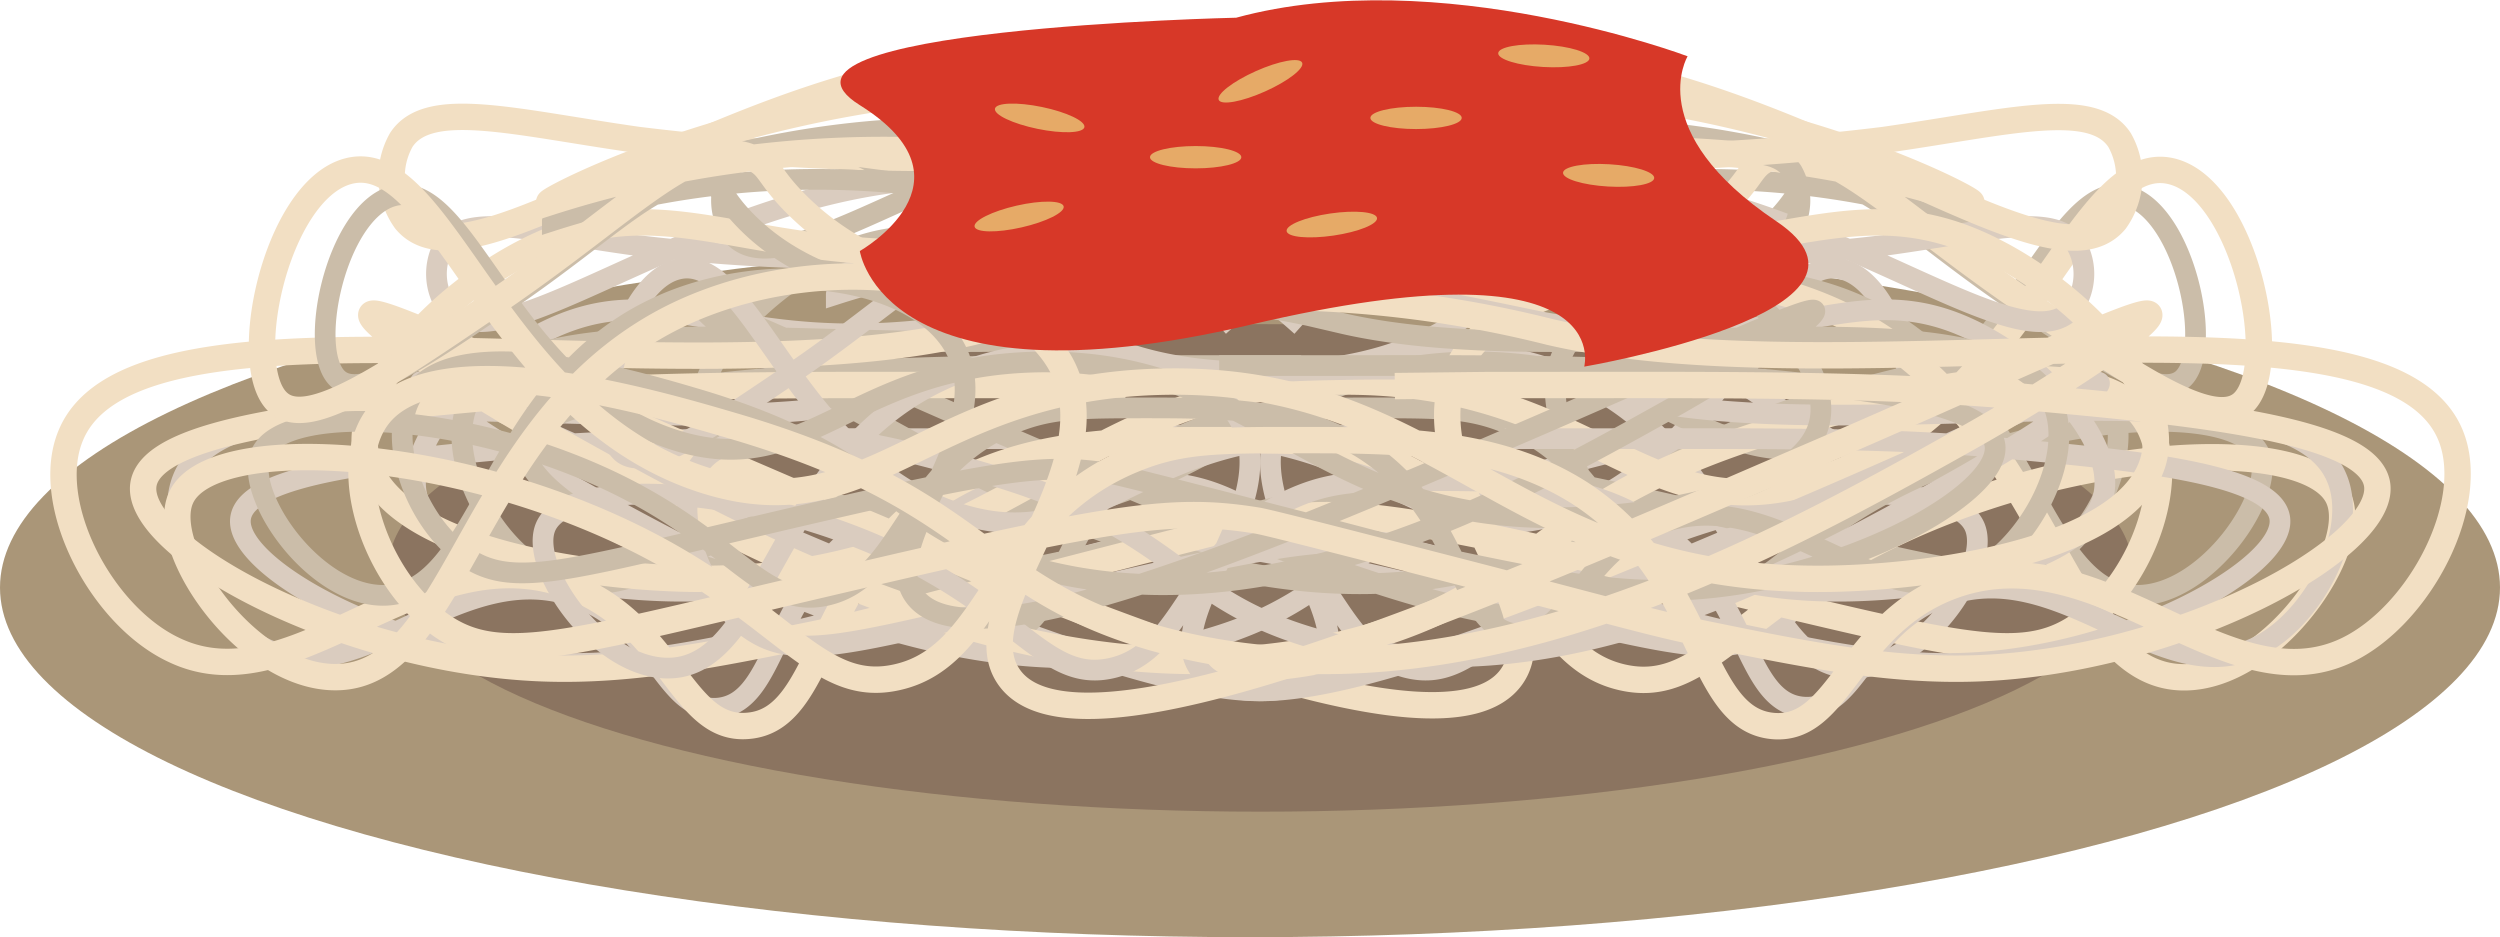 <svg xmlns="http://www.w3.org/2000/svg" viewBox="0 0 141.22 52.94"><defs><style>.cls-1{fill:#aa9678;}.cls-2{fill:#8b7460;}.cls-3,.cls-4,.cls-5{fill:none;stroke-miterlimit:10;}.cls-3{stroke:#daccbf;}.cls-3,.cls-4{stroke-width:1.17px;}.cls-4{stroke:#cbbda9;}.cls-5{stroke:#f2dfc3;stroke-width:1.49px;}.cls-6{fill:#d73828;}.cls-7{fill:#e6aa67;}</style></defs><title>spaghetti</title><g id="Layer_2" data-name="Layer 2"><g id="Glavno_Besedilo" data-name="Glavno Besedilo"><ellipse class="cls-1" cx="70.61" cy="33.19" rx="70.61" ry="19.75"/><ellipse class="cls-2" cx="71.2" cy="32.08" rx="49.25" ry="13.77"/><path class="cls-3" d="M57.42,24.78l-4.2,0H51.47c-8.11,0-15.57-.07-21.79.49-7.63.7-15.73,1.44-16.09,4-.4,2.81,8.84,7.85,17.8,8.19,4,.15,7.75-.62,12-1.5,2.61-.53,3.68-.89,11-2.77,5.79-1.49,8.69-2.24,9.16-2.31,4.13-.67,6.85-.13,22.58,3.59,9,2.12,11.56,2.77,14,1,2.82-2.07,4.32-6.67,2.87-9-2.39-3.84-12.5-.86-16.08.2-11,3.26-10.82,7.11-18.56,9.39-13.51,4-27.5-3.84-36.36-8.79C28.06,25,23.53,22,23.74,21.58s7.06,2.87,15.55,6.53C54.7,34.75,71.62,42,74.64,37.76c2.17-3.08-4.88-9.28-2.3-14,2.25-4.1,10.77-5.2,17-2.2,9.33,4.48,9.7,16.19,15.31,16.18,3.92,0,7.89-5.74,6.89-8-1.3-2.94-12.17-2.38-20.67,2-6.31,3.25-7.82,6.79-11.29,6-4.4-1-4.37-7.28-10.72-9.79-2-.79-3.69-.79-7.08-.8-4.51,0-8.92,0-12.63,2.4C43.51,33.27,44,39.65,40.58,40c-3,.27-3.4-4.45-7.85-6.19-6.69-2.62-12.3,5.46-17.8,2.8C11.69,35,9.1,30,10.34,27c2.95-7.12,26.76-1.46,40.19-4.59a51.66,51.66,0,0,1,10.6-1.53c.5,0,2.64-.06,5.45,0,3.27.05,3.36.15,4.62.14,2.36,0,8.8-.11,13-4.4,1.23-1.25,1.09-1.66,1.91-2,2.59-1.08,5.4,2.34,11.67,6.59,4.75,3.22,8,5.45,9.38,4.4,1.89-1.47.21-9.52-3.06-10.39C99.91,14.07,97.55,26,88.23,29c-7.56,2.42-9.88-4.18-20.48-4.4-12.69-.26-15.49,9.08-29.85,8.79-5.06-.1-13.46-1.44-14.35-5.39-.69-3.06,3.2-7.2,7.08-9.19,7-3.58,10.48,1.53,23.35-.4,2.23-.33,2.28-.51,10.79-2.08,5.4-1,8.1-1.5,9.69-1.71a48.84,48.84,0,0,1,20.67,2c0-.21-13.69-7.38-29.85-4.6-5.47.94-8.3,2.52-15.31,2.6a106.5,106.5,0,0,1-14.35-.8c-5.52-.77-9.31-1.85-10.53,0a3.35,3.35,0,0,0,.19,3.6c3.26,3.92,16.56-8.88,31.58-7.19,7.38.83,13,4.92,16.65,8.19"/><path class="cls-4" d="M73.5,20.65l-4.2,0H67.56c-8.11,0-15.57-.07-21.79.49-7.63.7-15.73,1.44-16.09,4-.4,2.81,8.84,7.85,17.8,8.19,4,.15,7.75-.62,12-1.5,2.61-.53,3.68-.89,11-2.77,5.79-1.49,8.69-2.24,9.16-2.31,4.13-.67,6.85-.13,22.58,3.59,9,2.12,11.56,2.77,14,1,2.82-2.07,4.32-6.67,2.87-9-2.39-3.84-12.5-.86-16.08.2-11,3.26-10.82,7.11-18.56,9.39C70.9,35.81,56.91,28,48,23c-3.9-2.18-8.43-5.18-8.23-5.59S46.88,20.33,55.37,24c15.41,6.64,32.34,13.94,35.36,9.65,2.17-3.08-4.88-9.28-2.3-14,2.25-4.1,10.77-5.2,17-2.2,9.33,4.48,9.7,16.19,15.31,16.18,3.92,0,7.89-5.74,6.89-8-1.3-2.94-12.17-2.38-20.67,2-6.31,3.25-7.82,6.79-11.29,6-4.4-1-4.37-7.28-10.72-9.79-2-.79-3.69-.79-7.08-.8-4.51,0-8.92,0-12.63,2.4-5.67,3.7-5.16,10.08-8.61,10.39-3,.27-3.4-4.45-7.85-6.19C42.13,27,36.52,35.1,31,32.44c-3.25-1.57-5.84-6.58-4.59-9.59,2.95-7.12,26.76-1.46,40.19-4.59a51.66,51.66,0,0,1,10.6-1.53c.5,0,2.64-.06,5.45,0,3.27.05,3.36.15,4.62.14,2.36,0,8.8-.11,13-4.4,1.23-1.25,1.09-1.66,1.91-2,2.59-1.08,5.4,2.34,11.67,6.59,4.75,3.22,8,5.45,9.38,4.4,1.89-1.47.21-9.52-3.06-10.39-4.21-1.12-6.56,10.8-15.88,13.78-7.56,2.42-9.88-4.18-20.48-4.4C71.15,20.19,68.34,29.53,54,29.24c-5.06-.1-13.46-1.44-14.35-5.39-.69-3.06,3.2-7.2,7.08-9.19,7-3.58,10.48,1.53,23.35-.4,2.23-.33,2.28-.51,10.79-2.08,5.4-1,8.1-1.5,9.69-1.71a48.84,48.84,0,0,1,20.67,2c0-.21-13.69-7.38-29.85-4.6-5.47.94-8.3,2.52-15.31,2.6a106.5,106.5,0,0,1-14.35-.8c-5.52-.77-9.31-1.85-10.53,0a3.35,3.35,0,0,0,.19,3.6c3.26,3.92,16.56-8.88,31.58-7.19,7.38.83,13,4.92,16.65,8.19"/><path class="cls-5" d="M63.58,21.81l-5.32-.06H56.06c-10.26,0-19.72-.09-27.59.63-9.66.88-19.91,1.82-20.37,5-.51,3.56,11.2,9.94,22.53,10.37,5,.19,9.81-.79,15.24-1.9,3.31-.68,4.66-1.13,13.88-3.51,7.33-1.89,11-2.83,11.59-2.93,5.23-.85,8.67-.17,28.59,4.54,11.36,2.69,14.64,3.5,17.69,1.26,3.57-2.62,5.46-8.44,3.63-11.38-3-4.87-15.83-1.08-20.35.25-14,4.13-13.7,9-23.5,11.89-17.1,5-34.82-4.87-46-11.13-4.94-2.76-10.68-6.55-10.42-7.08S29.88,21.4,40.63,26c19.51,8.41,40.94,17.64,44.76,12.22,2.75-3.9-6.18-11.75-2.91-17.71C85.33,15.36,96.12,14,104,17.77c11.81,5.67,12.28,20.5,19.38,20.49,5,0,10-7.27,8.72-10.12-1.65-3.72-15.4-3-26.17,2.53-8,4.11-9.9,8.6-14.3,7.59C86.12,37,86.15,29,78.12,25.86c-2.52-1-4.67-1-9-1-5.71,0-11.29,0-16,3C46,32.56,46.63,40.64,42.26,41c-3.76.34-4.3-5.63-9.93-7.84-8.47-3.32-15.57,6.91-22.53,3.54C5.68,34.75,2.4,28.4,4,24.59c3.73-9,33.88-1.85,50.88-5.82a65.41,65.41,0,0,1,13.42-1.93c.63,0,3.34-.07,6.9,0,4.14.06,4.25.2,5.85.18,3,0,11.14-.13,16.48-5.56,1.55-1.58,1.38-2.1,2.42-2.53,3.28-1.36,6.84,3,14.78,8.35,6,4.08,10.16,6.89,11.87,5.56,2.39-1.86.27-12.05-3.88-13.15-5.33-1.41-8.3,13.68-20.11,17.45C93,30.18,90.08,21.83,76.67,21.56c-16.06-.33-19.61,11.5-37.8,11.13-6.4-.13-17-1.82-18.17-6.83-.88-3.87,4.05-9.11,9-11.64,8.82-4.53,13.26,1.93,29.56-.51,2.83-.42,2.89-.65,13.66-2.64,6.83-1.26,10.25-1.9,12.27-2.17a61.83,61.83,0,0,1,26.17,2.53c.06-.26-17.33-9.34-37.8-5.82C66.59,6.82,63,8.81,54.13,8.91A134.84,134.84,0,0,1,36,7.9c-7-1-11.79-2.34-13.33,0a4.24,4.24,0,0,0,.24,4.55c4.13,5,21-11.24,40-9.11,9.34,1,16.52,6.23,21.08,10.37"/><path class="cls-3" d="M85,24.78l4.2,0H90.9c8.11,0,15.57-.07,21.79.49,7.63.7,15.73,1.44,16.09,4,.4,2.81-8.84,7.85-17.8,8.19-4,.15-7.75-.62-12-1.5-2.61-.53-3.68-.89-11-2.77-5.79-1.49-8.69-2.24-9.16-2.31-4.13-.67-6.85-.13-22.58,3.59-9,2.12-11.56,2.77-14,1-2.82-2.07-4.32-6.67-2.87-9,2.39-3.84,12.5-.86,16.08.2C66.52,29.83,66.3,33.69,74,36c13.51,4,27.5-3.84,36.36-8.79,3.9-2.18,8.43-5.18,8.23-5.59s-7.06,2.87-15.55,6.53C87.67,34.75,70.75,42,67.73,37.76c-2.17-3.08,4.88-9.28,2.3-14-2.25-4.1-10.77-5.2-17-2.2-9.33,4.48-9.7,16.19-15.31,16.18-3.92,0-7.89-5.74-6.89-8,1.3-2.94,12.17-2.38,20.67,2,6.31,3.25,7.82,6.79,11.29,6,4.4-1,4.37-7.28,10.72-9.79,2-.79,3.69-.79,7.08-.8,4.51,0,8.92,0,12.63,2.4,5.67,3.7,5.16,10.08,8.61,10.39,3,.27,3.4-4.45,7.85-6.19,6.69-2.62,12.3,5.46,17.8,2.8C130.68,35,133.27,30,132,27c-2.95-7.12-26.76-1.46-40.19-4.59a51.66,51.66,0,0,0-10.6-1.53c-.5,0-2.64-.06-5.45,0-3.27.05-3.36.15-4.62.14-2.36,0-8.8-.11-13-4.4-1.23-1.25-1.09-1.66-1.91-2-2.59-1.08-5.4,2.34-11.67,6.59-4.75,3.22-8,5.45-9.38,4.4-1.89-1.47-.21-9.52,3.06-10.39C42.46,14.07,44.82,26,54.14,29c7.56,2.42,9.88-4.18,20.48-4.4,12.69-.26,15.49,9.08,29.85,8.79,5.06-.1,13.46-1.44,14.35-5.39.69-3.06-3.2-7.2-7.08-9.19-7-3.58-10.48,1.53-23.35-.4-2.23-.33-2.28-.51-10.79-2.08-5.4-1-8.1-1.5-9.69-1.71a48.84,48.84,0,0,0-20.67,2c0-.21,13.69-7.38,29.85-4.6,5.47.94,8.3,2.52,15.31,2.6a106.5,106.5,0,0,0,14.35-.8c5.52-.77,9.31-1.85,10.53,0a3.35,3.35,0,0,1-.19,3.6c-3.26,3.92-16.56-8.88-31.58-7.19-7.38.83-13,4.92-16.65,8.19"/><path class="cls-4" d="M68.87,20.65l4.2,0h1.74c8.11,0,15.57-.07,21.79.49,7.63.7,15.73,1.44,16.09,4,.4,2.81-8.84,7.85-17.8,8.19-4,.15-7.75-.62-12-1.5-2.61-.53-3.68-.89-11-2.77-5.79-1.49-8.69-2.24-9.16-2.31-4.13-.67-6.85-.13-22.58,3.59-9,2.12-11.56,2.77-14,1-2.82-2.07-4.32-6.67-2.87-9,2.39-3.84,12.5-.86,16.08.2,11,3.26,10.82,7.11,18.56,9.39,13.51,4,27.5-3.84,36.36-8.79,3.9-2.18,8.43-5.18,8.23-5.59S95.49,20.33,87,24c-15.41,6.64-32.34,13.94-35.36,9.65-2.17-3.08,4.88-9.28,2.3-14-2.25-4.1-10.77-5.2-17-2.2-9.33,4.48-9.7,16.19-15.31,16.18-3.92,0-7.89-5.74-6.89-8,1.3-2.94,12.17-2.38,20.67,2,6.31,3.25,7.82,6.79,11.29,6,4.4-1,4.37-7.28,10.72-9.79,2-.79,3.69-.79,7.08-.8,4.51,0,8.92,0,12.63,2.4,5.67,3.7,5.16,10.08,8.61,10.39,3,.27,3.4-4.45,7.85-6.19,6.69-2.62,12.3,5.46,17.8,2.8,3.25-1.57,5.84-6.58,4.59-9.59-2.95-7.12-26.76-1.46-40.19-4.59a51.66,51.66,0,0,0-10.6-1.53c-.5,0-2.64-.06-5.45,0-3.27.05-3.36.15-4.62.14-2.36,0-8.8-.11-13-4.4-1.23-1.25-1.09-1.66-1.91-2-2.59-1.08-5.4,2.34-11.67,6.59-4.75,3.22-8,5.45-9.38,4.4-1.89-1.47-.21-9.52,3.06-10.39,4.21-1.12,6.56,10.8,15.88,13.78,7.56,2.42,9.88-4.18,20.48-4.4,12.69-.26,15.49,9.08,29.85,8.79,5.06-.1,13.46-1.44,14.35-5.39.69-3.06-3.2-7.2-7.08-9.19-7-3.58-10.48,1.53-23.35-.4-2.23-.33-2.28-.51-10.79-2.08-5.4-1-8.1-1.5-9.69-1.71a48.84,48.84,0,0,0-20.67,2c0-.21,13.69-7.38,29.85-4.6,5.47.94,8.3,2.52,15.31,2.6a106.5,106.5,0,0,0,14.35-.8c5.52-.77,9.31-1.85,10.53,0a3.35,3.35,0,0,1-.19,3.6c-3.26,3.92-16.56-8.88-31.58-7.19-7.38.83-13,4.92-16.65,8.19"/><path class="cls-5" d="M78.79,21.81l5.32-.06h2.21c10.26,0,19.72-.09,27.59.63,9.66.88,19.91,1.82,20.37,5,.51,3.56-11.2,9.94-22.53,10.37-5,.19-9.81-.79-15.24-1.9-3.31-.68-4.66-1.13-13.88-3.51-7.33-1.89-11-2.83-11.59-2.93-5.23-.85-8.67-.17-28.59,4.54-11.36,2.69-14.64,3.5-17.69,1.26-3.57-2.62-5.46-8.44-3.63-11.38,3-4.87,15.83-1.08,20.35.25,14,4.13,13.7,9,23.5,11.89,17.1,5,34.82-4.87,46-11.13,4.94-2.76,10.68-6.55,10.42-7.08S112.49,21.4,101.74,26C82.23,34.44,60.8,43.67,57,38.25c-2.75-3.9,6.18-11.75,2.91-17.71C57,15.36,46.25,14,38.33,17.77,26.52,23.43,26,38.27,18.94,38.25c-5,0-10-7.27-8.72-10.12,1.65-3.72,15.4-3,26.17,2.53,8,4.11,9.9,8.6,14.3,7.59C56.25,37,56.22,29,64.25,25.86c2.52-1,4.67-1,9-1,5.71,0,11.29,0,16,3,7.18,4.68,6.53,12.76,10.9,13.15,3.76.34,4.3-5.63,9.93-7.84,8.47-3.32,15.57,6.91,22.53,3.54,4.11-2,7.39-8.33,5.81-12.14-3.73-9-33.88-1.85-50.88-5.82a65.41,65.41,0,0,0-13.42-1.93c-.63,0-3.34-.07-6.9,0-4.14.06-4.25.2-5.85.18-3,0-11.14-.13-16.48-5.56-1.55-1.58-1.38-2.1-2.42-2.53-3.28-1.36-6.84,3-14.78,8.35-6,4.08-10.16,6.89-11.87,5.56C13.4,21,15.52,10.77,19.67,9.67,25,8.26,28,23.35,39.78,27.12c9.57,3.06,12.51-5.29,25.93-5.56,16.06-.33,19.61,11.5,37.8,11.13,6.4-.13,17-1.82,18.17-6.83.88-3.87-4.05-9.11-9-11.64-8.82-4.53-13.26,1.93-29.56-.51-2.83-.42-2.89-.65-13.66-2.64-6.83-1.26-10.25-1.9-12.27-2.17a61.83,61.83,0,0,0-26.17,2.53C31,11.18,48.38,2.1,68.85,5.62c6.92,1.19,10.5,3.19,19.38,3.29a134.84,134.84,0,0,0,18.17-1c7-1,11.79-2.34,13.33,0a4.24,4.24,0,0,1-.24,4.55c-4.13,5-21-11.24-40-9.11C70.17,4.4,63,9.57,58.44,13.72"/><path class="cls-6" d="M69.83,1s-28.17.62-21.26,4.94,0,8.24,0,8.24,1.28,9.06,22.08,4.16,18.84,2.37,18.84,2.37,18.4-3.14,10.84-8.22-5-9.31-5-9.31S81.28-2.12,69.83,1Z"/><ellipse class="cls-7" cx="58.72" cy="6.66" rx="0.63" ry="2.58" transform="translate(40.3 62.81) rotate(-78.3)"/><ellipse class="cls-7" cx="71.2" cy="4.6" rx="2.58" ry="0.63" transform="translate(4.31 29.42) rotate(-24.06)"/><ellipse class="cls-7" cx="87.21" cy="3.15" rx="0.63" ry="2.58" transform="translate(78.95 90.03) rotate(-86.64)"/><ellipse class="cls-7" cx="79.99" cy="6.66" rx="2.58" ry="0.63"/><ellipse class="cls-7" cx="67.54" cy="8.88" rx="2.58" ry="0.63"/><ellipse class="cls-7" cx="57.57" cy="12.23" rx="2.58" ry="0.63" transform="translate(-1.28 13.11) rotate(-12.85)"/><ellipse class="cls-7" cx="90.86" cy="9.91" rx="0.63" ry="2.58" transform="translate(75.65 100.03) rotate(-86.64)"/><ellipse class="cls-7" cx="75.23" cy="12.68" rx="2.58" ry="0.63" transform="translate(-1.04 10.97) rotate(-8.28)"/></g></g></svg>